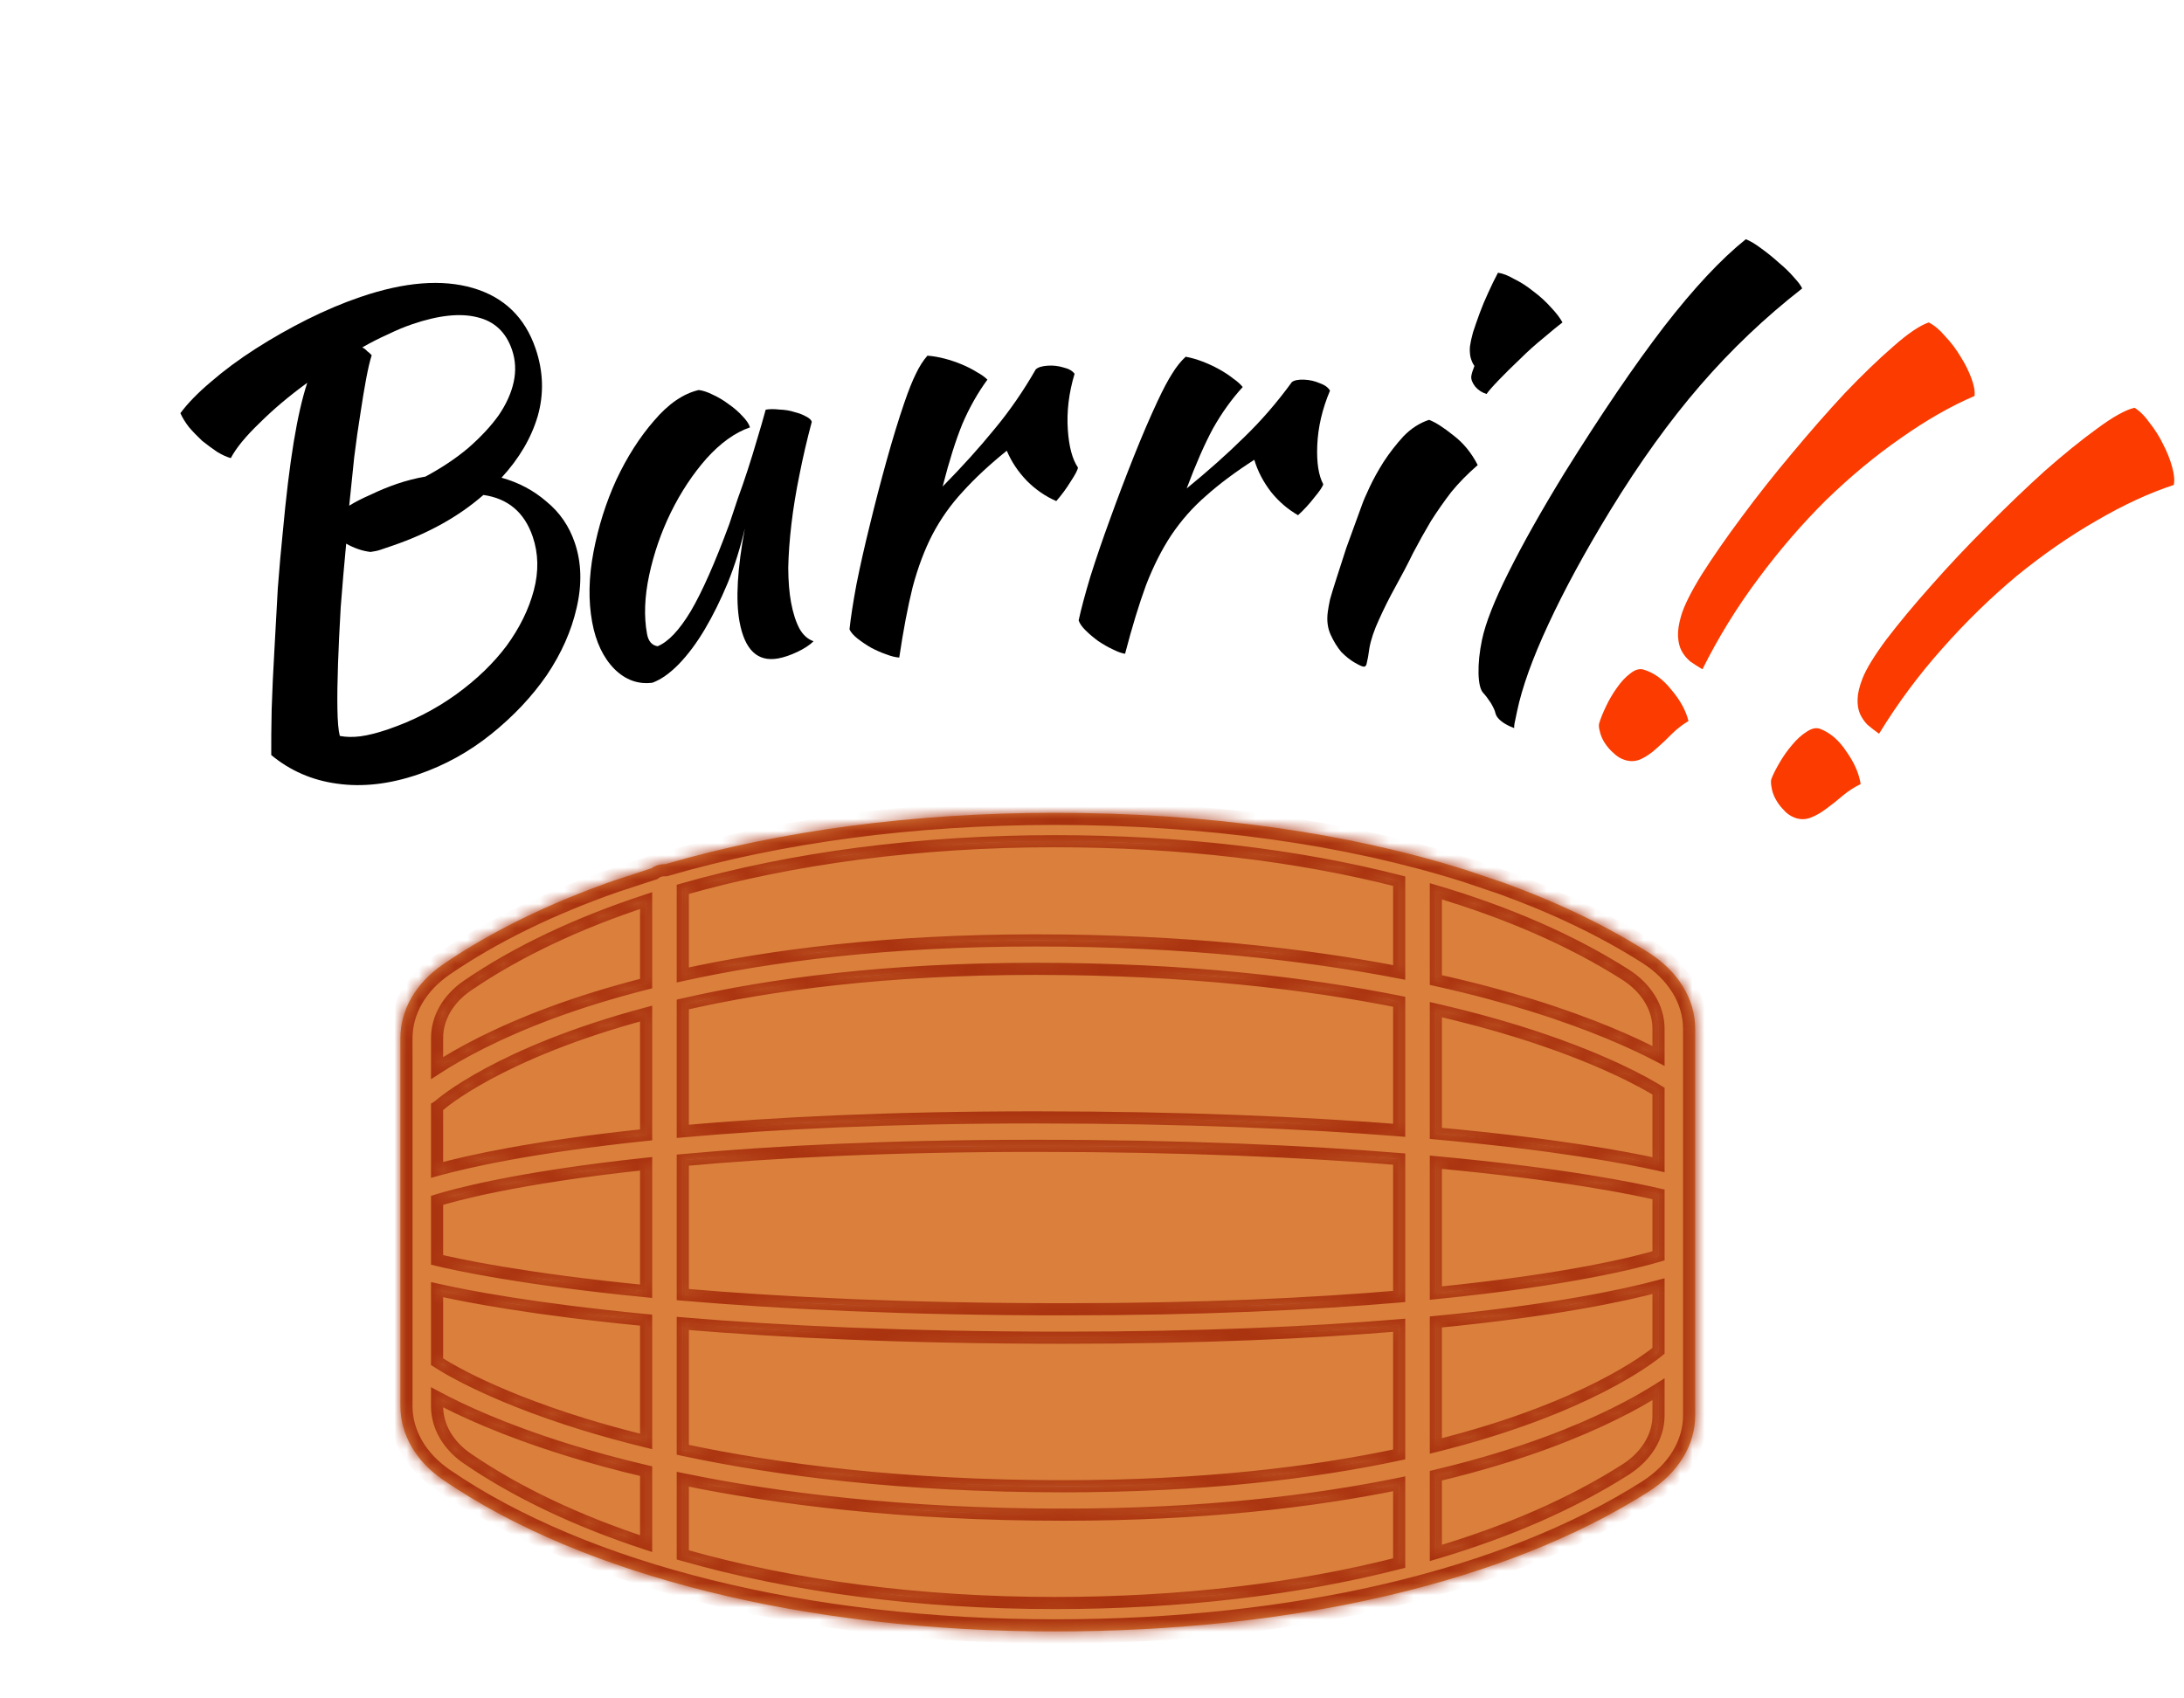 <svg width="180" height="140" viewBox="0 0 180 140" fill="none" xmlns="http://www.w3.org/2000/svg">
<mask id="path-1-inside-1" fill="white">
<path d="M115.317 72.636C106.898 70.478 97.275 69.342 86.934 69.342C75.779 69.342 65.286 70.732 56.274 73.309L56.274 80.364C63.545 78.769 73.136 77.52 85.346 77.52C97.751 77.52 107.698 78.686 115.317 80.16L115.317 72.636ZM136.691 87.043L136.691 84.806C136.691 83.066 135.691 81.433 133.949 80.326C129.547 77.53 124.281 75.23 118.34 73.47L118.34 80.786C121.418 81.466 124.046 82.184 126.237 82.865C131.254 84.425 134.676 85.988 136.691 87.043ZM53.252 81.079L53.252 74.237C47.59 76.097 42.6 78.455 38.513 81.254C36.93 82.338 36.023 83.909 36.023 85.567L36.023 88.043C37.839 86.865 40.914 85.156 45.523 83.454C47.632 82.676 50.199 81.854 53.252 81.079ZM115.317 82.577C107.833 81.078 97.894 79.863 85.346 79.863C73.113 79.863 63.563 81.124 56.274 82.799L56.274 93.257C63.674 92.594 73.228 92.108 85.346 92.108C97.657 92.108 107.556 92.56 115.317 93.171L115.317 82.577ZM136.691 89.947C135.788 89.379 132.017 87.168 124.92 84.98C123.058 84.406 120.867 83.805 118.34 83.225L118.34 93.426C128.108 94.308 133.997 95.412 136.691 96.006L136.691 89.947ZM53.252 93.549L53.252 83.55C41.121 86.797 36.315 91.023 36.239 91.092C36.172 91.152 36.1 91.206 36.023 91.253L36.023 96.435C38.459 95.763 43.844 94.528 53.252 93.549ZM115.317 95.542C107.59 94.919 97.68 94.451 85.346 94.451C73.172 94.451 63.612 94.956 56.274 95.631L56.274 106.717C64.194 107.398 74.56 107.926 87.657 107.926C99.067 107.926 108.178 107.482 115.317 106.871L115.317 95.542ZM136.691 98.454C134.775 98.004 128.918 96.781 118.34 95.803L118.34 106.591C129.38 105.49 134.982 104.029 136.691 103.52L136.691 98.454ZM53.252 106.439L53.252 95.931C42.439 97.088 37.249 98.56 36.023 98.945L36.023 103.854C37.509 104.216 42.983 105.43 53.252 106.439ZM136.691 111.347L136.691 106.02C134 106.742 128.254 108.007 118.34 108.97L118.34 119.191C130.703 116.107 136.022 111.908 136.691 111.347ZM53.252 108.82C43.971 107.928 38.449 106.855 36.023 106.306L36.023 112.243C36.048 112.258 36.072 112.275 36.097 112.291C36.161 112.335 39.923 114.882 48.083 117.397C49.589 117.861 51.311 118.343 53.252 118.818L53.252 108.82ZM87.657 110.269C74.586 110.269 64.236 109.76 56.274 109.092L56.274 119.509C63.904 121.137 74.302 122.514 87.656 122.514C99.115 122.514 108.22 121.408 115.317 119.891L115.317 109.243C108.126 109.842 99.018 110.269 87.657 110.269ZM118.34 128.012C124.281 126.251 129.547 123.951 133.949 121.155C135.692 120.048 136.691 118.415 136.691 116.675L136.691 114.518C134.844 115.686 131.853 117.308 127.479 118.922C125.053 119.818 122.021 120.771 118.34 121.644L118.34 128.012ZM53.252 121.269C50.774 120.687 48.613 120.086 46.765 119.512C41.501 117.875 37.992 116.234 36.023 115.181L36.023 115.915C36.023 117.572 36.93 119.144 38.513 120.228C42.6 123.027 47.59 125.385 53.252 127.244L53.252 121.269ZM87.656 124.856C74.471 124.856 64.062 123.539 56.274 121.934L56.274 128.172C65.286 130.749 75.778 132.139 86.934 132.139C97.275 132.139 106.898 131.003 115.317 128.845L115.317 122.311C108.231 123.761 99.092 124.856 87.656 124.856Z"/>
<path fill-rule="evenodd" clip-rule="evenodd" d="M135.865 78.514C132.34 76.276 128.299 74.34 123.828 72.728L120.805 71.709C111.047 68.633 99.487 67 86.934 67C75.267 67 64.273 68.484 54.828 71.233C54.397 71.222 53.989 71.35 53.702 71.569L50.619 72.578C45.248 74.457 40.482 76.779 36.511 79.498C34.28 81.026 33 83.238 33 85.567L33 115.914C33 118.243 34.28 120.455 36.512 121.983C48.11 129.926 66.488 134.481 86.934 134.481C106.798 134.481 124.176 130.392 135.865 122.967C138.31 121.413 139.713 119.12 139.713 116.675L139.713 92.398L139.713 90.056L139.713 84.806C139.713 82.361 138.311 80.068 135.865 78.514ZM86.934 69.342C97.275 69.342 106.898 70.478 115.317 72.636L115.317 80.16C107.698 78.686 97.751 77.52 85.346 77.52C73.136 77.52 63.545 78.769 56.274 80.364L56.274 73.309C65.286 70.732 75.779 69.342 86.934 69.342ZM136.691 84.806L136.691 87.043C134.676 85.988 131.254 84.425 126.237 82.865C124.046 82.184 121.418 81.466 118.34 80.786L118.34 73.47C124.281 75.23 129.547 77.53 133.949 80.326C135.691 81.433 136.691 83.066 136.691 84.806ZM53.252 74.237L53.252 81.079C50.199 81.854 47.632 82.676 45.523 83.454C40.914 85.156 37.839 86.865 36.023 88.043L36.023 85.567C36.023 83.909 36.93 82.338 38.513 81.254C42.6 78.455 47.59 76.097 53.252 74.237ZM85.346 79.863C97.894 79.863 107.833 81.078 115.317 82.577L115.317 93.171C107.556 92.56 97.657 92.108 85.346 92.108C73.228 92.108 63.674 92.594 56.274 93.257L56.274 82.799C63.563 81.124 73.113 79.863 85.346 79.863ZM124.92 84.98C132.017 87.168 135.788 89.379 136.691 89.947L136.691 96.006C133.997 95.412 128.108 94.308 118.34 93.426L118.34 83.225C120.867 83.805 123.058 84.406 124.92 84.98ZM53.252 83.55L53.252 93.549C43.844 94.528 38.459 95.763 36.023 96.435L36.023 91.253C36.1 91.206 36.172 91.152 36.239 91.092C36.315 91.023 41.121 86.797 53.252 83.55ZM85.346 94.451C97.68 94.451 107.59 94.919 115.317 95.542L115.317 106.871C108.178 107.482 99.067 107.926 87.657 107.926C74.56 107.926 64.194 107.398 56.274 106.717L56.274 95.631C63.612 94.956 73.172 94.451 85.346 94.451ZM118.34 95.803C128.918 96.781 134.775 98.004 136.691 98.454L136.691 103.52C134.982 104.029 129.38 105.49 118.34 106.591L118.34 95.803ZM53.252 95.931L53.252 106.439C42.983 105.43 37.509 104.216 36.023 103.854L36.023 98.945C37.249 98.56 42.439 97.088 53.252 95.931ZM136.691 106.02L136.691 111.347C136.022 111.908 130.703 116.107 118.34 119.191L118.34 108.97C128.254 108.007 134 106.742 136.691 106.02ZM36.023 106.306C38.449 106.855 43.971 107.928 53.252 108.82L53.252 118.818C51.311 118.343 49.589 117.861 48.083 117.397C39.923 114.882 36.161 112.335 36.097 112.291C36.072 112.275 36.048 112.258 36.023 112.243L36.023 106.306ZM56.274 109.092C64.236 109.76 74.586 110.269 87.657 110.269C99.018 110.269 108.126 109.842 115.317 109.243L115.317 119.891C108.22 121.408 99.115 122.514 87.656 122.514C74.302 122.514 63.904 121.137 56.274 119.509L56.274 109.092ZM133.949 121.155C129.547 123.951 124.281 126.251 118.34 128.012L118.34 121.644C122.021 120.771 125.053 119.818 127.479 118.922C131.853 117.308 134.844 115.686 136.691 114.518L136.691 116.675C136.691 118.415 135.692 120.048 133.949 121.155ZM46.765 119.512C48.613 120.086 50.774 120.687 53.252 121.269L53.252 127.244C47.59 125.385 42.6 123.027 38.513 120.228C36.93 119.144 36.023 117.572 36.023 115.915L36.023 115.181C37.992 116.234 41.501 117.875 46.765 119.512ZM56.274 121.934C64.062 123.539 74.471 124.856 87.656 124.856C99.092 124.856 108.231 123.761 115.317 122.311L115.317 128.845C106.898 131.003 97.275 132.139 86.934 132.139C75.778 132.139 65.286 130.749 56.274 128.172L56.274 121.934Z"/>
</mask>
<path d="M115.317 72.636C106.898 70.478 97.275 69.342 86.934 69.342C75.779 69.342 65.286 70.732 56.274 73.309L56.274 80.364C63.545 78.769 73.136 77.52 85.346 77.52C97.751 77.52 107.698 78.686 115.317 80.16L115.317 72.636ZM136.691 87.043L136.691 84.806C136.691 83.066 135.691 81.433 133.949 80.326C129.547 77.53 124.281 75.23 118.34 73.47L118.34 80.786C121.418 81.466 124.046 82.184 126.237 82.865C131.254 84.425 134.676 85.988 136.691 87.043ZM53.252 81.079L53.252 74.237C47.59 76.097 42.6 78.455 38.513 81.254C36.93 82.338 36.023 83.909 36.023 85.567L36.023 88.043C37.839 86.865 40.914 85.156 45.523 83.454C47.632 82.676 50.199 81.854 53.252 81.079ZM115.317 82.577C107.833 81.078 97.894 79.863 85.346 79.863C73.113 79.863 63.563 81.124 56.274 82.799L56.274 93.257C63.674 92.594 73.228 92.108 85.346 92.108C97.657 92.108 107.556 92.56 115.317 93.171L115.317 82.577ZM136.691 89.947C135.788 89.379 132.017 87.168 124.92 84.98C123.058 84.406 120.867 83.805 118.34 83.225L118.34 93.426C128.108 94.308 133.997 95.412 136.691 96.006L136.691 89.947ZM53.252 93.549L53.252 83.55C41.121 86.797 36.315 91.023 36.239 91.092C36.172 91.152 36.1 91.206 36.023 91.253L36.023 96.435C38.459 95.763 43.844 94.528 53.252 93.549ZM115.317 95.542C107.59 94.919 97.68 94.451 85.346 94.451C73.172 94.451 63.612 94.956 56.274 95.631L56.274 106.717C64.194 107.398 74.56 107.926 87.657 107.926C99.067 107.926 108.178 107.482 115.317 106.871L115.317 95.542ZM136.691 98.454C134.775 98.004 128.918 96.781 118.34 95.803L118.34 106.591C129.38 105.49 134.982 104.029 136.691 103.52L136.691 98.454ZM53.252 106.439L53.252 95.931C42.439 97.088 37.249 98.56 36.023 98.945L36.023 103.854C37.509 104.216 42.983 105.43 53.252 106.439ZM136.691 111.347L136.691 106.02C134 106.742 128.254 108.007 118.34 108.97L118.34 119.191C130.703 116.107 136.022 111.908 136.691 111.347ZM53.252 108.82C43.971 107.928 38.449 106.855 36.023 106.306L36.023 112.243C36.048 112.258 36.072 112.275 36.097 112.291C36.161 112.335 39.923 114.882 48.083 117.397C49.589 117.861 51.311 118.343 53.252 118.818L53.252 108.82ZM87.657 110.269C74.586 110.269 64.236 109.76 56.274 109.092L56.274 119.509C63.904 121.137 74.302 122.514 87.656 122.514C99.115 122.514 108.22 121.408 115.317 119.891L115.317 109.243C108.126 109.842 99.018 110.269 87.657 110.269ZM118.34 128.012C124.281 126.251 129.547 123.951 133.949 121.155C135.692 120.048 136.691 118.415 136.691 116.675L136.691 114.518C134.844 115.686 131.853 117.308 127.479 118.922C125.053 119.818 122.021 120.771 118.34 121.644L118.34 128.012ZM53.252 121.269C50.774 120.687 48.613 120.086 46.765 119.512C41.501 117.875 37.992 116.234 36.023 115.181L36.023 115.915C36.023 117.572 36.93 119.144 38.513 120.228C42.6 123.027 47.59 125.385 53.252 127.244L53.252 121.269ZM87.656 124.856C74.471 124.856 64.062 123.539 56.274 121.934L56.274 128.172C65.286 130.749 75.778 132.139 86.934 132.139C97.275 132.139 106.898 131.003 115.317 128.845L115.317 122.311C108.231 123.761 99.092 124.856 87.656 124.856Z" fill="#DA803C"/>
<path fill-rule="evenodd" clip-rule="evenodd" d="M135.865 78.514C132.34 76.276 128.299 74.34 123.828 72.728L120.805 71.709C111.047 68.633 99.487 67 86.934 67C75.267 67 64.273 68.484 54.828 71.233C54.397 71.222 53.989 71.35 53.702 71.569L50.619 72.578C45.248 74.457 40.482 76.779 36.511 79.498C34.28 81.026 33 83.238 33 85.567L33 115.914C33 118.243 34.28 120.455 36.512 121.983C48.11 129.926 66.488 134.481 86.934 134.481C106.798 134.481 124.176 130.392 135.865 122.967C138.31 121.413 139.713 119.12 139.713 116.675L139.713 92.398L139.713 90.056L139.713 84.806C139.713 82.361 138.311 80.068 135.865 78.514ZM86.934 69.342C97.275 69.342 106.898 70.478 115.317 72.636L115.317 80.16C107.698 78.686 97.751 77.52 85.346 77.52C73.136 77.52 63.545 78.769 56.274 80.364L56.274 73.309C65.286 70.732 75.779 69.342 86.934 69.342ZM136.691 84.806L136.691 87.043C134.676 85.988 131.254 84.425 126.237 82.865C124.046 82.184 121.418 81.466 118.34 80.786L118.34 73.47C124.281 75.23 129.547 77.53 133.949 80.326C135.691 81.433 136.691 83.066 136.691 84.806ZM53.252 74.237L53.252 81.079C50.199 81.854 47.632 82.676 45.523 83.454C40.914 85.156 37.839 86.865 36.023 88.043L36.023 85.567C36.023 83.909 36.93 82.338 38.513 81.254C42.6 78.455 47.59 76.097 53.252 74.237ZM85.346 79.863C97.894 79.863 107.833 81.078 115.317 82.577L115.317 93.171C107.556 92.56 97.657 92.108 85.346 92.108C73.228 92.108 63.674 92.594 56.274 93.257L56.274 82.799C63.563 81.124 73.113 79.863 85.346 79.863ZM124.92 84.98C132.017 87.168 135.788 89.379 136.691 89.947L136.691 96.006C133.997 95.412 128.108 94.308 118.34 93.426L118.34 83.225C120.867 83.805 123.058 84.406 124.92 84.98ZM53.252 83.55L53.252 93.549C43.844 94.528 38.459 95.763 36.023 96.435L36.023 91.253C36.1 91.206 36.172 91.152 36.239 91.092C36.315 91.023 41.121 86.797 53.252 83.55ZM85.346 94.451C97.68 94.451 107.59 94.919 115.317 95.542L115.317 106.871C108.178 107.482 99.067 107.926 87.657 107.926C74.56 107.926 64.194 107.398 56.274 106.717L56.274 95.631C63.612 94.956 73.172 94.451 85.346 94.451ZM118.34 95.803C128.918 96.781 134.775 98.004 136.691 98.454L136.691 103.52C134.982 104.029 129.38 105.49 118.34 106.591L118.34 95.803ZM53.252 95.931L53.252 106.439C42.983 105.43 37.509 104.216 36.023 103.854L36.023 98.945C37.249 98.56 42.439 97.088 53.252 95.931ZM136.691 106.02L136.691 111.347C136.022 111.908 130.703 116.107 118.34 119.191L118.34 108.97C128.254 108.007 134 106.742 136.691 106.02ZM36.023 106.306C38.449 106.855 43.971 107.928 53.252 108.82L53.252 118.818C51.311 118.343 49.589 117.861 48.083 117.397C39.923 114.882 36.161 112.335 36.097 112.291C36.072 112.275 36.048 112.258 36.023 112.243L36.023 106.306ZM56.274 109.092C64.236 109.76 74.586 110.269 87.657 110.269C99.018 110.269 108.126 109.842 115.317 109.243L115.317 119.891C108.22 121.408 99.115 122.514 87.656 122.514C74.302 122.514 63.904 121.137 56.274 119.509L56.274 109.092ZM133.949 121.155C129.547 123.951 124.281 126.251 118.34 128.012L118.34 121.644C122.021 120.771 125.053 119.818 127.479 118.922C131.853 117.308 134.844 115.686 136.691 114.518L136.691 116.675C136.691 118.415 135.692 120.048 133.949 121.155ZM46.765 119.512C48.613 120.086 50.774 120.687 53.252 121.269L53.252 127.244C47.59 125.385 42.6 123.027 38.513 120.228C36.93 119.144 36.023 117.572 36.023 115.915L36.023 115.181C37.992 116.234 41.501 117.875 46.765 119.512ZM56.274 121.934C64.062 123.539 74.471 124.856 87.656 124.856C99.092 124.856 108.231 123.761 115.317 122.311L115.317 128.845C106.898 131.003 97.275 132.139 86.934 132.139C75.778 132.139 65.286 130.749 56.274 128.172L56.274 121.934Z" fill="#DA803C"/>
<path d="M53.641 71.588L53.495 71.11L53.486 71.113L53.641 71.588ZM53.702 71.569L53.849 72.047L53.557 71.091L53.702 71.569ZM115.317 72.636L115.817 72.636L115.817 72.248L115.441 72.151L115.317 72.636ZM56.274 73.309L56.137 72.829L55.774 72.932L55.774 73.309L56.274 73.309ZM56.274 80.364L55.774 80.364L55.774 80.986L56.382 80.853L56.274 80.364ZM115.317 80.16L115.222 80.651L115.817 80.766L115.817 80.16L115.317 80.16ZM136.691 87.043L136.459 87.486L137.191 87.869L137.191 87.043L136.691 87.043ZM133.949 80.326L134.217 79.904L134.217 79.904L133.949 80.326ZM118.34 73.47L118.482 72.99L117.84 72.8L117.84 73.47L118.34 73.47ZM118.34 80.786L117.84 80.786L117.84 81.188L118.232 81.274L118.34 80.786ZM126.237 82.865L126.385 82.388L126.385 82.388L126.237 82.865ZM53.252 81.079L53.375 81.564L53.752 81.468L53.752 81.079L53.252 81.079ZM53.252 74.237L53.752 74.237L53.752 73.546L53.096 73.762L53.252 74.237ZM38.513 81.254L38.23 80.841L38.23 80.841L38.513 81.254ZM36.023 88.043L35.523 88.043L35.523 88.964L36.295 88.463L36.023 88.043ZM45.523 83.454L45.35 82.985L45.35 82.985L45.523 83.454ZM115.317 82.577L115.817 82.577L115.817 82.167L115.415 82.086L115.317 82.577ZM56.274 82.799L56.162 82.312L55.774 82.401L55.774 82.799L56.274 82.799ZM56.274 93.257L55.774 93.257L55.774 93.803L56.319 93.755L56.274 93.257ZM115.317 93.171L115.278 93.669L115.817 93.712L115.817 93.171L115.317 93.171ZM136.691 89.947L137.191 89.947L137.191 89.671L136.957 89.523L136.691 89.947ZM124.92 84.98L124.772 85.458L124.772 85.458L124.92 84.98ZM118.34 83.225L118.452 82.738L117.84 82.598L117.84 83.225L118.34 83.225ZM118.34 93.426L117.84 93.426L117.84 93.883L118.295 93.924L118.34 93.426ZM136.691 96.006L136.583 96.495L137.191 96.629L137.191 96.006L136.691 96.006ZM53.252 93.549L53.303 94.046L53.752 93.999L53.752 93.549L53.252 93.549ZM53.252 83.55L53.752 83.55L53.752 82.899L53.122 83.067L53.252 83.55ZM36.239 91.092L36.575 91.462L36.576 91.461L36.239 91.092ZM36.023 91.253L35.763 90.826L35.523 90.972L35.523 91.253L36.023 91.253ZM36.023 96.435L35.523 96.435L35.523 97.092L36.156 96.917L36.023 96.435ZM115.317 95.542L115.817 95.542L115.817 95.081L115.357 95.044L115.317 95.542ZM56.274 95.631L56.229 95.133L55.774 95.175L55.774 95.631L56.274 95.631ZM56.274 106.717L55.774 106.717L55.774 107.175L56.231 107.215L56.274 106.717ZM115.317 106.871L115.36 107.369L115.817 107.33L115.817 106.871L115.317 106.871ZM136.691 98.454L137.191 98.454L137.191 98.057L136.805 97.967L136.691 98.454ZM118.34 95.803L118.386 95.306L117.84 95.255L117.84 95.803L118.34 95.803ZM118.34 106.591L117.84 106.591L117.84 107.143L118.389 107.088L118.34 106.591ZM136.691 103.52L136.834 103.999L137.191 103.893L137.191 103.52L136.691 103.52ZM53.252 106.439L53.203 106.936L53.752 106.99L53.752 106.439L53.252 106.439ZM53.252 95.931L53.752 95.931L53.752 95.375L53.199 95.434L53.252 95.931ZM36.023 98.945L35.873 98.468L35.523 98.578L35.523 98.945L36.023 98.945ZM36.023 103.854L35.523 103.854L35.523 104.247L35.904 104.34L36.023 103.854ZM136.691 111.347L137.012 111.73L137.191 111.58L137.191 111.347L136.691 111.347ZM136.691 106.02L137.191 106.02L137.191 105.368L136.561 105.537L136.691 106.02ZM118.34 108.97L118.291 108.472L117.84 108.516L117.84 108.97L118.34 108.97ZM118.34 119.191L117.84 119.191L117.84 119.831L118.461 119.676L118.34 119.191ZM53.252 108.82L53.752 108.82L53.752 108.365L53.3 108.322L53.252 108.82ZM36.023 106.306L36.133 105.818L35.523 105.68L35.523 106.306L36.023 106.306ZM36.023 112.243L35.523 112.243L35.523 112.525L35.763 112.671L36.023 112.243ZM36.097 112.291L35.813 112.703L35.813 112.703L36.097 112.291ZM48.083 117.397L48.23 116.919L48.23 116.919L48.083 117.397ZM53.252 118.818L53.133 119.303L53.752 119.455L53.752 118.818L53.252 118.818ZM56.274 109.092L56.316 108.593L55.774 108.548L55.774 109.092L56.274 109.092ZM56.274 119.509L55.774 119.509L55.774 119.913L56.17 119.998L56.274 119.509ZM115.317 119.891L115.422 120.379L115.817 120.295L115.817 119.891L115.317 119.891ZM115.317 109.243L115.817 109.243L115.817 108.699L115.276 108.744L115.317 109.243ZM118.34 128.012L117.84 128.012L117.84 128.681L118.482 128.491L118.34 128.012ZM133.949 121.155L133.681 120.733L133.681 120.733L133.949 121.155ZM136.691 114.518L137.191 114.518L137.191 113.61L136.424 114.096L136.691 114.518ZM127.479 118.922L127.652 119.391L127.652 119.391L127.479 118.922ZM118.34 121.644L118.224 121.158L117.84 121.249L117.84 121.644L118.34 121.644ZM53.252 121.269L53.752 121.269L53.752 120.873L53.366 120.782L53.252 121.269ZM46.765 119.512L46.914 119.034L46.914 119.034L46.765 119.512ZM36.023 115.181L36.258 114.74L35.523 114.347L35.523 115.181L36.023 115.181ZM38.513 120.228L38.23 120.64L38.23 120.64L38.513 120.228ZM53.252 127.244L53.096 127.719L53.752 127.935L53.752 127.244L53.252 127.244ZM56.274 121.934L56.375 121.445L55.774 121.321L55.774 121.934L56.274 121.934ZM56.274 128.172L55.774 128.172L55.774 128.549L56.137 128.652L56.274 128.172ZM115.317 128.845L115.441 129.33L115.817 129.233L115.817 128.845L115.317 128.845ZM115.317 122.311L115.817 122.311L115.817 121.698L115.217 121.821L115.317 122.311ZM53.786 72.066C53.798 72.063 53.809 72.059 53.819 72.056C53.83 72.053 53.839 72.05 53.847 72.047L53.557 71.091C53.545 71.094 53.534 71.097 53.524 71.101C53.514 71.104 53.505 71.106 53.496 71.109L53.786 72.066ZM115.441 72.151C106.975 69.982 97.31 68.842 86.934 68.842L86.934 69.842C97.24 69.842 106.82 70.974 115.193 73.12L115.441 72.151ZM86.934 68.842C75.739 68.842 65.199 70.237 56.137 72.829L56.412 73.79C65.373 71.227 75.818 69.842 86.934 69.842L86.934 68.842ZM55.774 73.309L55.774 80.364L56.774 80.364L56.774 73.309L55.774 73.309ZM56.382 80.853C63.616 79.266 73.171 78.02 85.346 78.02L85.346 77.02C73.102 77.02 63.475 78.273 56.167 79.876L56.382 80.853ZM85.346 78.02C97.719 78.02 107.634 79.183 115.222 80.651L115.412 79.669C107.761 78.189 97.782 77.02 85.346 77.02L85.346 78.02ZM115.817 80.16L115.817 72.636L114.817 72.636L114.817 80.16L115.817 80.16ZM137.191 87.043L137.191 84.806L136.191 84.806L136.191 87.043L137.191 87.043ZM137.191 84.806C137.191 82.861 136.073 81.083 134.217 79.904L133.681 80.748C135.31 81.783 136.191 83.271 136.191 84.806L137.191 84.806ZM134.217 79.904C129.769 77.078 124.459 74.761 118.482 72.99L118.198 73.949C124.104 75.699 129.326 77.981 133.681 80.748L134.217 79.904ZM117.84 73.47L117.84 80.786L118.84 80.786L118.84 73.47L117.84 73.47ZM118.232 81.274C121.296 81.952 123.911 82.666 126.088 83.343L126.385 82.388C124.181 81.703 121.539 80.981 118.448 80.298L118.232 81.274ZM126.088 83.343C131.076 84.893 134.471 86.445 136.459 87.486L136.923 86.6C134.882 85.531 131.431 83.956 126.385 82.388L126.088 83.343ZM53.752 81.079L53.752 74.237L52.752 74.237L52.752 81.079L53.752 81.079ZM53.096 73.762C47.4 75.633 42.364 78.01 38.23 80.841L38.795 81.666C42.835 78.9 47.781 76.56 53.408 74.712L53.096 73.762ZM38.23 80.841C36.536 82.001 35.523 83.716 35.523 85.567L36.523 85.567C36.523 84.102 37.324 82.674 38.795 81.666L38.23 80.841ZM35.523 85.567L35.523 88.043L36.523 88.043L36.523 85.567L35.523 85.567ZM36.295 88.463C38.08 87.305 41.122 85.612 45.696 83.923L45.35 82.985C40.706 84.7 37.599 86.426 35.75 87.624L36.295 88.463ZM45.696 83.923C47.788 83.151 50.339 82.335 53.375 81.564L53.129 80.594C50.059 81.374 47.475 82.201 45.35 82.985L45.696 83.923ZM115.415 82.086C107.899 80.582 97.927 79.363 85.346 79.363L85.346 80.363C97.862 80.363 107.768 81.575 115.219 83.067L115.415 82.086ZM85.346 79.363C73.079 79.363 63.491 80.627 56.162 82.312L56.386 83.287C63.636 81.62 73.147 80.363 85.346 80.363L85.346 79.363ZM55.774 82.799L55.774 93.257L56.774 93.257L56.774 82.799L55.774 82.799ZM56.319 93.755C63.702 93.093 73.241 92.608 85.346 92.608L85.346 91.608C73.215 91.608 63.645 92.094 56.23 92.759L56.319 93.755ZM85.346 92.608C97.645 92.608 107.531 93.059 115.278 93.669L115.356 92.672C107.582 92.06 97.669 91.608 85.346 91.608L85.346 92.608ZM115.817 93.171L115.817 82.577L114.817 82.577L114.817 93.171L115.817 93.171ZM136.957 89.523C136.018 88.934 132.208 86.704 125.067 84.502L124.772 85.458C131.826 87.632 135.557 89.825 136.425 90.37L136.957 89.523ZM125.067 84.502C123.194 83.925 120.991 83.321 118.452 82.738L118.228 83.713C120.743 84.29 122.922 84.888 124.772 85.458L125.067 84.502ZM117.84 83.225L117.84 93.426L118.84 93.426L118.84 83.225L117.84 83.225ZM118.295 93.924C128.044 94.804 133.912 95.905 136.583 96.495L136.799 95.518C134.082 94.919 128.172 93.812 118.385 92.928L118.295 93.924ZM137.191 96.006L137.191 89.947L136.191 89.947L136.191 96.006L137.191 96.006ZM53.752 93.549L53.752 83.55L52.752 83.55L52.752 93.549L53.752 93.549ZM53.122 83.067C40.919 86.334 36.04 90.597 35.902 90.722L36.576 91.461C36.574 91.463 36.648 91.397 36.804 91.273C36.959 91.15 37.193 90.973 37.511 90.75C38.145 90.305 39.116 89.679 40.462 88.953C43.155 87.501 47.353 85.647 53.381 84.033L53.122 83.067ZM35.903 90.722C35.861 90.759 35.814 90.794 35.763 90.826L36.282 91.68C36.385 91.617 36.484 91.545 36.575 91.462L35.903 90.722ZM35.523 91.253L35.523 96.435L36.523 96.435L36.523 91.253L35.523 91.253ZM36.156 96.917C38.562 96.253 43.919 95.023 53.303 94.046L53.2 93.052C43.769 94.033 38.357 95.272 35.889 95.953L36.156 96.917ZM115.357 95.044C107.616 94.419 97.692 93.951 85.346 93.951L85.346 94.951C97.667 94.951 107.564 95.418 115.277 96.041L115.357 95.044ZM85.346 93.951C73.158 93.951 63.583 94.457 56.229 95.133L56.32 96.129C63.641 95.455 73.186 94.951 85.346 94.951L85.346 93.951ZM55.774 95.631L55.774 106.717L56.774 106.717L56.774 95.631L55.774 95.631ZM56.231 107.215C64.166 107.897 74.547 108.426 87.657 108.426L87.657 107.426C74.574 107.426 64.222 106.898 56.317 106.218L56.231 107.215ZM87.657 108.426C99.079 108.426 108.205 107.982 115.36 107.369L115.274 106.372C108.15 106.983 99.054 107.426 87.657 107.426L87.657 108.426ZM115.817 106.871L115.817 95.542L114.817 95.542L114.817 106.871L115.817 106.871ZM136.805 97.967C134.865 97.512 128.985 96.285 118.386 95.306L118.294 96.301C128.851 97.276 134.685 98.497 136.577 98.941L136.805 97.967ZM117.84 95.803L117.84 106.591L118.84 106.591L118.84 95.803L117.84 95.803ZM118.389 107.088C129.456 105.984 135.09 104.518 136.834 103.999L136.548 103.041C134.875 103.539 129.304 104.995 118.29 106.093L118.389 107.088ZM137.191 103.52L137.191 98.454L136.191 98.454L136.191 103.52L137.191 103.52ZM53.752 106.439L53.752 95.931L52.752 95.931L52.752 106.439L53.752 106.439ZM53.199 95.434C42.358 96.593 37.136 98.071 35.873 98.468L36.172 99.422C37.363 99.048 42.52 97.582 53.305 96.429L53.199 95.434ZM35.523 98.945L35.523 103.854L36.523 103.854L36.523 98.945L35.523 98.945ZM35.904 104.34C37.415 104.708 42.913 105.925 53.203 106.936L53.301 105.941C43.054 104.934 37.603 103.724 36.141 103.368L35.904 104.34ZM137.191 111.347L137.191 106.02L136.191 106.02L136.191 111.347L137.191 111.347ZM136.561 105.537C133.901 106.251 128.182 107.512 118.291 108.472L118.388 109.468C128.325 108.503 134.099 107.233 136.821 106.503L136.561 105.537ZM117.84 108.97L117.84 119.191L118.84 119.191L118.84 108.97L117.84 108.97ZM118.461 119.676C130.897 116.574 136.285 112.34 137.012 111.73L136.37 110.964C135.759 111.476 130.508 115.64 118.219 118.706L118.461 119.676ZM53.3 108.322C44.038 107.432 38.537 106.362 36.133 105.818L35.912 106.794C38.361 107.347 43.904 108.424 53.204 109.317L53.3 108.322ZM35.523 106.306L35.523 112.243L36.523 112.243L36.523 106.306L35.523 106.306ZM35.763 112.671C35.779 112.68 35.796 112.691 35.813 112.703L36.38 111.879C36.349 111.858 36.316 111.837 36.282 111.816L35.763 112.671ZM35.813 112.703C35.918 112.775 39.727 115.344 47.935 117.875L48.23 116.919C44.175 115.669 41.218 114.413 39.272 113.468C38.299 112.995 37.579 112.6 37.1 112.322C36.861 112.183 36.682 112.073 36.562 111.997C36.502 111.959 36.457 111.93 36.426 111.91C36.411 111.9 36.399 111.892 36.391 111.887C36.383 111.882 36.379 111.879 36.38 111.879L35.813 112.703ZM47.935 117.875C49.451 118.342 51.182 118.827 53.133 119.303L53.37 118.332C51.439 117.86 49.727 117.38 48.23 116.919L47.935 117.875ZM53.752 118.818L53.752 108.82L52.752 108.82L52.752 118.818L53.752 118.818ZM87.657 109.769C74.599 109.769 64.262 109.261 56.316 108.593L56.233 109.59C64.209 110.26 74.573 110.769 87.657 110.769L87.657 109.769ZM55.774 109.092L55.774 119.509L56.774 119.509L56.774 109.092L55.774 109.092ZM56.17 119.998C63.834 121.634 74.268 123.014 87.656 123.014L87.656 122.014C74.337 122.014 63.974 120.641 56.379 119.02L56.17 119.998ZM87.656 123.014C99.147 123.014 108.287 121.905 115.422 120.379L115.213 119.402C108.152 120.911 99.083 122.014 87.656 122.014L87.656 123.014ZM115.817 119.891L115.817 109.243L114.817 109.243L114.817 119.891L115.817 119.891ZM115.276 108.744C108.099 109.342 99.005 109.769 87.657 109.769L87.657 110.769C99.03 110.769 108.152 110.341 115.359 109.741L115.276 108.744ZM118.482 128.491C124.458 126.72 129.769 124.403 134.217 121.577L133.681 120.733C129.326 123.5 124.104 125.782 118.198 127.532L118.482 128.491ZM134.217 121.577C136.073 120.398 137.191 118.621 137.191 116.675L136.191 116.675C136.191 118.21 135.311 119.698 133.681 120.733L134.217 121.577ZM137.191 116.675L137.191 114.518L136.191 114.518L136.191 116.675L137.191 116.675ZM136.424 114.096C134.607 115.245 131.647 116.851 127.306 118.453L127.652 119.391C132.059 117.765 135.082 116.128 136.958 114.941L136.424 114.096ZM127.306 118.453C124.899 119.342 121.886 120.289 118.224 121.158L118.455 122.131C122.156 121.252 125.207 120.294 127.652 119.391L127.306 118.453ZM117.84 121.644L117.84 128.012L118.84 128.012L118.84 121.644L117.84 121.644ZM53.366 120.782C50.9 120.203 48.75 119.605 46.914 119.034L46.617 119.989C48.476 120.567 50.648 121.171 53.137 121.756L53.366 120.782ZM46.914 119.034C41.679 117.407 38.2 115.779 36.258 114.74L35.787 115.622C37.784 116.69 41.322 118.343 46.617 119.989L46.914 119.034ZM35.523 115.181L35.523 115.915L36.523 115.915L36.523 115.181L35.523 115.181ZM35.523 115.915C35.523 117.765 36.536 119.48 38.23 120.64L38.795 119.815C37.324 118.807 36.523 117.379 36.523 115.915L35.523 115.915ZM38.23 120.64C42.364 123.471 47.4 125.848 53.096 127.719L53.408 126.769C47.781 124.921 42.835 122.582 38.795 119.815L38.23 120.64ZM53.752 127.244L53.752 121.269L52.752 121.269L52.752 127.244L53.752 127.244ZM87.656 124.356C74.504 124.356 64.13 123.043 56.375 121.445L56.173 122.424C63.995 124.036 74.437 125.356 87.656 125.356L87.656 124.356ZM55.774 121.934L55.774 128.172L56.774 128.172L56.774 121.934L55.774 121.934ZM56.137 128.652C65.199 131.245 75.739 132.639 86.934 132.639L86.934 131.639C75.818 131.639 65.372 130.254 56.412 127.691L56.137 128.652ZM86.934 132.639C97.31 132.639 106.975 131.499 115.441 129.33L115.193 128.361C106.82 130.507 97.24 131.639 86.934 131.639L86.934 132.639ZM115.817 128.845L115.817 122.311L114.817 122.311L114.817 128.845L115.817 128.845ZM115.217 121.821C108.165 123.264 99.06 124.356 87.656 124.356L87.656 125.356C99.124 125.356 108.297 124.258 115.417 122.801L115.217 121.821ZM50.774 73.053L53.797 72.063L53.486 71.113L50.463 72.103L50.774 73.053ZM53.788 72.066L53.849 72.047L53.556 71.091L53.495 71.11L53.788 72.066ZM123.828 72.728L124.167 71.788L124.157 71.784L124.147 71.781L123.828 72.728ZM135.865 78.514L136.401 77.67L136.401 77.67L135.865 78.514ZM139.713 90.056L140.713 90.056L140.713 90.056L139.713 90.056ZM139.713 92.398L138.713 92.398L138.713 92.398L139.713 92.398ZM135.865 122.967L135.329 122.123L135.329 122.123L135.865 122.967ZM36.512 121.983L37.077 121.158L37.077 121.158L36.512 121.983ZM36.511 79.498L37.076 80.323L37.076 80.323L36.511 79.498ZM50.619 72.578L50.308 71.628L50.298 71.631L50.288 71.634L50.619 72.578ZM53.702 71.569L54.014 72.519L54.174 72.467L54.309 72.364L53.702 71.569ZM54.828 71.233L54.802 72.233L54.958 72.237L55.107 72.193L54.828 71.233ZM120.805 71.709L121.125 70.761L121.116 70.758L121.106 70.755L120.805 71.709ZM123.489 73.669C127.901 75.26 131.875 77.165 135.329 79.359L136.401 77.67C132.806 75.387 128.696 73.42 124.167 71.788L123.489 73.669ZM135.329 79.359C137.548 80.768 138.713 82.771 138.713 84.806L140.713 84.806C140.713 81.951 139.074 79.368 136.401 77.67L135.329 79.359ZM138.713 84.806L138.713 90.056L140.713 90.056L140.713 84.806L138.713 84.806ZM138.713 92.398L138.713 116.675L140.713 116.675L140.713 92.398L138.713 92.398ZM138.713 116.675C138.713 118.71 137.547 120.713 135.329 122.123L136.401 123.811C139.073 122.114 140.713 119.53 140.713 116.675L138.713 116.675ZM135.329 122.123C123.855 129.411 106.687 133.481 86.934 133.481L86.934 135.481C106.91 135.481 124.497 131.373 136.401 123.811L135.329 122.123ZM86.934 133.481C66.603 133.481 48.449 128.946 37.077 121.158L35.947 122.808C47.771 130.906 66.374 135.481 86.934 135.481L86.934 133.481ZM37.077 121.158C35.066 119.781 34 117.856 34 115.914L32 115.914C32 118.63 33.493 121.128 35.947 122.808L37.077 121.158ZM34 115.914L34 85.567L32 85.567L32 115.914L34 115.914ZM34 85.567C34 83.625 35.066 81.7 37.076 80.323L35.946 78.673C33.493 80.353 32 82.851 32 85.567L34 85.567ZM37.076 80.323C40.96 77.664 45.644 75.378 50.949 73.522L50.288 71.634C44.852 73.536 40.003 75.895 35.946 78.673L37.076 80.323ZM54.309 72.364C54.394 72.299 54.571 72.227 54.802 72.233L54.853 70.234C54.223 70.218 53.586 70.4 53.096 70.774L54.309 72.364ZM55.107 72.193C64.449 69.474 75.348 68 86.934 68L86.934 66C75.186 66 64.096 67.493 54.548 70.273L55.107 72.193ZM86.934 68C99.404 68 110.86 69.623 120.505 72.663L121.106 70.755C111.233 67.643 99.569 66 86.934 66L86.934 68ZM138.713 90.056L138.713 92.398L140.713 92.398L140.713 90.056L138.713 90.056ZM50.93 73.529L54.014 72.519L53.391 70.619L50.308 71.628L50.93 73.529ZM124.147 71.781L121.125 70.761L120.486 72.656L123.508 73.676L124.147 71.781Z" fill="#AA330F" mask="url(#path-1-inside-1)"/>
<path d="M44.141 28.732C44.782 30.61 44.841 32.467 44.318 34.302C43.784 36.107 42.789 37.799 41.333 39.378C42.753 39.773 43.992 40.432 45.051 41.355C46.13 42.238 46.902 43.361 47.367 44.724C47.926 46.359 47.979 48.15 47.527 50.096C47.096 52.001 46.274 53.854 45.063 55.654C43.841 57.423 42.314 59.043 40.483 60.514C38.652 61.984 36.646 63.091 34.465 63.836C32.103 64.642 29.874 64.896 27.777 64.597C25.721 64.318 23.914 63.532 22.356 62.238C22.349 61.226 22.36 59.971 22.39 58.473C22.439 56.934 22.514 55.32 22.613 53.629C22.702 51.908 22.796 50.202 22.895 48.512C23.025 46.811 23.16 45.276 23.302 43.909C23.575 40.942 23.875 38.456 24.205 36.45C24.535 34.444 24.908 32.812 25.324 31.554C23.834 32.638 22.521 33.745 21.386 34.876C20.24 35.977 19.453 36.939 19.023 37.762C18.689 37.673 18.308 37.499 17.881 37.239C17.485 36.969 17.078 36.668 16.66 36.337C16.263 35.965 15.896 35.584 15.559 35.191C15.253 34.789 15.022 34.411 14.868 34.058C15.469 33.244 16.308 32.383 17.384 31.474C18.481 30.525 19.709 29.616 21.069 28.746C22.428 27.876 23.845 27.072 25.317 26.332C26.819 25.583 28.282 24.965 29.705 24.48C33.34 23.239 36.434 22.994 38.99 23.745C41.545 24.496 43.262 26.158 44.141 28.732ZM30.539 45.497C29.871 45.421 29.201 45.193 28.531 44.813C28.361 46.595 28.212 48.337 28.082 50.038C27.983 51.729 27.908 53.293 27.858 54.73C27.808 56.167 27.791 57.407 27.809 58.449C27.826 59.491 27.892 60.23 28.007 60.664C28.513 60.761 29.075 60.773 29.692 60.697C30.339 60.612 31.102 60.419 31.98 60.119C34.039 59.416 35.909 58.457 37.591 57.241C39.272 56.024 40.659 54.689 41.751 53.234C42.834 51.749 43.582 50.225 43.996 48.664C44.409 47.102 44.379 45.625 43.903 44.232C43.221 42.233 41.867 41.09 39.841 40.8C37.809 42.576 35.31 43.97 32.342 44.983C31.918 45.128 31.585 45.241 31.342 45.324C31.13 45.397 30.863 45.454 30.539 45.497ZM33.972 26.726C33.336 26.943 32.67 27.221 31.974 27.56C31.298 27.858 30.592 28.217 29.857 28.637C30.019 28.717 30.157 28.823 30.269 28.953C30.401 29.044 30.523 29.154 30.635 29.285C30.487 29.741 30.335 30.385 30.179 31.216C30.023 32.047 29.863 33.014 29.699 34.118C29.524 35.192 29.356 36.383 29.193 37.689C29.061 38.985 28.923 40.317 28.781 41.684C29.255 41.387 29.845 41.085 30.551 40.776C31.277 40.427 32.003 40.128 32.73 39.88C33.124 39.746 33.508 39.632 33.881 39.538C34.285 39.434 34.679 39.35 35.064 39.286C36.435 38.548 37.618 37.755 38.614 36.908C39.629 36.02 40.458 35.129 41.099 34.234C41.73 33.309 42.143 32.39 42.339 31.478C42.535 30.565 42.488 29.685 42.199 28.837C41.703 27.384 40.755 26.49 39.356 26.156C37.947 25.792 36.152 25.982 33.972 26.726Z" fill="black"/>
<path d="M63.106 33.771C63.421 33.713 63.795 33.71 64.227 33.76C64.685 33.774 65.104 33.843 65.485 33.968C65.86 34.062 66.175 34.183 66.43 34.331C66.717 34.474 66.875 34.624 66.903 34.781C66.517 36.219 66.181 37.663 65.894 39.115C65.602 40.535 65.38 41.894 65.228 43.191C65.076 44.487 64.988 45.691 64.965 46.802C64.972 47.907 65.049 48.852 65.193 49.639C65.355 50.52 65.586 51.243 65.884 51.806C66.177 52.338 66.567 52.689 67.054 52.86C66.723 53.181 66.272 53.475 65.703 53.743C65.134 54.01 64.614 54.187 64.142 54.274C62.442 54.586 61.378 53.578 60.95 51.249C60.621 49.455 60.767 46.89 61.391 43.554C61.027 45.118 60.555 46.62 59.974 48.061C59.387 49.47 58.758 50.741 58.088 51.872C57.417 53.004 56.7 53.966 55.934 54.757C55.194 55.511 54.474 56.018 53.773 56.277C52.597 56.428 51.552 56.051 50.637 55.145C49.716 54.208 49.106 52.922 48.805 51.285C48.481 49.522 48.517 47.596 48.914 45.506C49.311 43.416 49.938 41.43 50.796 39.548C51.685 37.66 52.721 36.038 53.903 34.682C55.08 33.294 56.308 32.45 57.586 32.15C57.919 32.187 58.299 32.312 58.729 32.526C59.19 32.734 59.629 32.995 60.044 33.309C60.491 33.617 60.879 33.953 61.206 34.316C61.527 34.647 61.729 34.951 61.813 35.229C60.588 35.649 59.395 36.503 58.233 37.79C57.102 39.072 56.121 40.553 55.292 42.235C54.488 43.88 53.893 45.599 53.507 47.395C53.121 49.19 53.061 50.812 53.327 52.259C53.437 52.857 53.727 53.194 54.197 53.271C55.075 52.914 55.987 51.95 56.934 50.376C57.876 48.772 58.933 46.381 60.106 43.205C60.317 42.58 60.547 41.887 60.798 41.126C61.08 40.358 61.356 39.559 61.626 38.728C61.896 37.898 62.151 37.07 62.39 36.245C62.654 35.383 62.893 34.559 63.106 33.771Z" fill="black"/>
<path d="M70.014 51.879C70.112 50.942 70.301 49.711 70.584 48.184C70.896 46.624 71.266 44.98 71.696 43.251C72.123 41.49 72.581 39.727 73.072 37.963C73.563 36.198 74.05 34.61 74.532 33.198C74.881 32.18 75.196 31.39 75.479 30.825C75.76 30.229 76.079 29.727 76.436 29.318C76.888 29.352 77.358 29.432 77.848 29.56C78.337 29.687 78.813 29.848 79.275 30.041C79.737 30.235 80.152 30.447 80.521 30.679C80.887 30.879 81.173 31.084 81.38 31.295C80.587 32.374 79.898 33.591 79.316 34.945C78.765 36.297 78.223 38.017 77.69 40.106C79.311 38.458 80.729 36.887 81.944 35.394C83.191 33.899 84.331 32.251 85.364 30.45C85.545 30.277 85.875 30.175 86.354 30.143C86.801 30.113 87.237 30.164 87.663 30.295C88.087 30.395 88.387 30.567 88.564 30.812C88.092 32.383 87.906 33.919 88.007 35.42C88.102 36.825 88.38 37.864 88.842 38.539C88.823 38.733 88.624 39.115 88.246 39.685C87.899 40.254 87.502 40.794 87.056 41.305C86.164 40.916 85.356 40.361 84.635 39.639C83.91 38.886 83.358 38.057 82.976 37.153C81.546 38.307 80.339 39.431 79.354 40.523C78.367 41.584 77.532 42.763 76.849 44.059C76.197 45.322 75.652 46.77 75.217 48.402C74.813 50.033 74.446 51.966 74.115 54.201C73.826 54.189 73.467 54.1 73.039 53.937C72.645 53.803 72.232 53.622 71.8 53.395C71.4 53.165 71.03 52.917 70.691 52.651C70.353 52.385 70.127 52.128 70.014 51.879Z" fill="black"/>
<path d="M88.9 51.141C89.098 50.22 89.419 49.017 89.865 47.529C90.344 46.012 90.89 44.417 91.503 42.745C92.118 41.041 92.764 39.338 93.443 37.636C94.121 35.935 94.776 34.408 95.409 33.057C95.865 32.083 96.264 31.331 96.606 30.8C96.95 30.238 97.321 29.773 97.721 29.405C98.166 29.488 98.625 29.618 99.098 29.798C99.571 29.978 100.026 30.189 100.465 30.431C100.903 30.673 101.293 30.929 101.634 31.2C101.977 31.438 102.239 31.673 102.422 31.904C101.516 32.892 100.701 34.028 99.976 35.311C99.282 36.595 98.558 38.247 97.802 40.266C99.592 38.802 101.171 37.394 102.54 36.041C103.941 34.689 105.252 33.174 106.474 31.495C106.672 31.343 107.011 31.277 107.491 31.296C107.939 31.315 108.367 31.412 108.776 31.589C109.187 31.734 109.466 31.938 109.616 32.2C108.977 33.711 108.627 35.218 108.565 36.721C108.507 38.128 108.672 39.191 109.058 39.912C109.018 40.102 108.779 40.461 108.341 40.987C107.935 41.515 107.483 42.009 106.983 42.469C106.139 41.986 105.396 41.347 104.756 40.552C104.118 39.725 103.658 38.841 103.376 37.901C101.83 38.894 100.508 39.88 99.411 40.86C98.315 41.808 97.358 42.89 96.539 44.105C95.754 45.29 95.057 46.67 94.447 48.246C93.87 49.824 93.296 51.706 92.726 53.892C92.439 53.849 92.092 53.722 91.684 53.513C91.307 53.338 90.916 53.114 90.511 52.841C90.138 52.569 89.797 52.283 89.49 51.982C89.182 51.681 88.985 51.401 88.9 51.141Z" fill="black"/>
<path d="M109.432 50.447C109.47 50.161 109.532 49.814 109.619 49.406C109.741 48.971 109.912 48.412 110.132 47.731C110.355 47.018 110.63 46.167 110.955 45.177C111.312 44.192 111.744 43.006 112.25 41.621C112.356 41.312 112.566 40.823 112.881 40.155C113.195 39.487 113.578 38.795 114.028 38.08C114.514 37.337 115.059 36.635 115.663 35.973C116.3 35.315 117.006 34.86 117.781 34.608C118.304 34.806 118.973 35.234 119.79 35.891C120.611 36.517 121.277 37.332 121.79 38.336C120.951 39.064 120.222 39.806 119.605 40.564C119.02 41.325 118.462 42.123 117.932 42.956C117.433 43.794 116.946 44.665 116.471 45.571C116.028 46.48 115.53 47.431 114.979 48.423C114.512 49.265 114.073 50.143 113.661 51.056C113.253 51.938 112.987 52.726 112.863 53.42C112.787 53.991 112.718 54.385 112.657 54.603C112.623 54.857 112.527 54.973 112.369 54.952C112.242 54.935 111.999 54.822 111.639 54.613C111.279 54.404 110.914 54.114 110.544 53.742C110.21 53.342 109.918 52.868 109.668 52.318C109.418 51.768 109.339 51.145 109.432 50.447ZM121.262 31.003C121.288 30.812 121.373 30.533 121.519 30.165C121.381 29.985 121.27 29.729 121.185 29.394C121.132 29.065 121.123 28.773 121.156 28.519C121.194 28.233 121.276 27.857 121.403 27.39C121.566 26.895 121.748 26.37 121.951 25.816C122.154 25.262 122.39 24.696 122.66 24.119C122.935 23.509 123.201 22.964 123.459 22.482C123.84 22.532 124.285 22.704 124.795 22.998C125.34 23.264 125.875 23.609 126.4 24.034C126.929 24.427 127.404 24.861 127.825 25.337C128.25 25.781 128.567 26.194 128.774 26.577C128.379 26.879 127.854 27.31 127.198 27.869C126.547 28.395 125.906 28.972 125.274 29.598C124.646 30.193 124.07 30.762 123.546 31.306C123.022 31.849 122.68 32.24 122.519 32.477C122.147 32.363 121.835 32.16 121.583 31.868C121.336 31.545 121.229 31.256 121.262 31.003Z" fill="black"/>
<path d="M122.142 52.745C122.43 51.367 123.16 49.509 124.334 47.171C125.515 44.802 127.046 42.082 128.929 39.009C131.975 34.12 134.71 30.098 137.133 26.942C139.594 23.761 141.845 21.354 143.886 19.72C144.248 19.861 144.67 20.113 145.15 20.474C145.662 20.842 146.151 21.239 146.619 21.663C147.092 22.056 147.5 22.452 147.842 22.85C148.215 23.255 148.445 23.564 148.531 23.778C145.487 26.15 142.694 28.804 140.154 31.739C137.613 34.675 135.128 38.128 132.698 42.1C130.611 45.522 128.913 48.649 127.603 51.481C126.3 54.282 125.443 56.669 125.031 58.643C124.92 59.176 124.852 59.505 124.825 59.63C124.799 59.755 124.789 59.884 124.794 60.016C124.369 59.861 124.016 59.673 123.735 59.451C123.454 59.23 123.29 58.999 123.242 58.76C123.212 58.59 123.088 58.32 122.872 57.948C122.649 57.607 122.444 57.335 122.257 57.133C122.014 56.886 121.881 56.352 121.856 55.529C121.838 54.676 121.933 53.748 122.142 52.745Z" fill="black"/>
<path d="M138.557 50.753C138.8 49.924 139.367 48.79 140.257 47.35C141.186 45.889 142.283 44.31 143.549 42.614C144.823 40.887 146.203 39.141 147.688 37.376C149.183 35.58 150.637 33.923 152.05 32.403C153.494 30.893 154.82 29.615 156.028 28.569C157.244 27.492 158.223 26.829 158.963 26.579C159.427 26.816 159.882 27.199 160.326 27.73C160.81 28.239 161.231 28.796 161.587 29.401C161.952 29.975 162.246 30.562 162.47 31.161C162.694 31.761 162.783 32.254 162.736 32.64C160.792 33.47 158.768 34.626 156.665 36.11C154.57 37.563 152.521 39.262 150.515 41.208C148.54 43.162 146.669 45.331 144.902 47.714C143.144 50.066 141.614 52.551 140.311 55.17C139.97 54.97 139.633 54.754 139.301 54.523C139.008 54.27 138.775 53.985 138.601 53.668C138.428 53.35 138.328 52.953 138.3 52.478C138.273 52.004 138.359 51.428 138.557 50.753ZM133.96 62.66C133.591 62.552 133.265 62.356 132.981 62.072C132.689 61.82 132.44 61.53 132.236 61.203C132.054 60.916 131.926 60.612 131.854 60.291C131.772 60 131.754 59.778 131.799 59.624C131.908 59.256 132.093 58.794 132.357 58.237C132.62 57.681 132.921 57.169 133.258 56.701C133.605 56.202 133.97 55.809 134.355 55.522C134.748 55.204 135.114 55.095 135.452 55.194C136.311 55.446 137.081 56.006 137.76 56.872C138.479 57.717 138.946 58.571 139.159 59.434C138.673 59.725 138.22 60.076 137.8 60.486C137.37 60.927 136.954 61.322 136.551 61.67C136.14 62.05 135.72 62.343 135.292 62.551C134.864 62.759 134.42 62.795 133.96 62.66Z" fill="#FB3B00"/>
<path d="M153.502 55.929C153.816 55.124 154.479 54.043 155.489 52.685C156.542 51.31 157.771 49.832 159.179 48.252C160.597 46.641 162.123 45.021 163.755 43.391C165.4 41.731 166.991 40.206 168.531 38.814C170.1 37.435 171.531 36.276 172.825 35.338C174.13 34.37 175.163 33.794 175.922 33.61C176.364 33.886 176.783 34.307 177.18 34.874C177.618 35.423 177.989 36.014 178.291 36.648C178.605 37.251 178.848 37.861 179.019 38.478C179.191 39.094 179.237 39.593 179.157 39.974C177.148 40.633 175.031 41.61 172.808 42.906C170.596 44.172 168.407 45.688 166.24 47.453C164.104 49.23 162.053 51.228 160.086 53.45C158.132 55.641 156.392 57.985 154.868 60.481C154.545 60.252 154.228 60.008 153.917 59.749C153.647 59.472 153.44 59.168 153.294 58.836C153.149 58.505 153.083 58.101 153.097 57.626C153.111 57.15 153.246 56.584 153.502 55.929ZM147.892 67.394C147.535 67.254 147.227 67.031 146.969 66.724C146.699 66.447 146.477 66.137 146.301 65.794C146.144 65.492 146.044 65.178 145.999 64.851C145.943 64.555 145.945 64.332 146.003 64.183C146.142 63.825 146.367 63.38 146.678 62.849C146.989 62.318 147.332 61.833 147.709 61.396C148.097 60.93 148.495 60.57 148.903 60.317C149.323 60.034 149.697 59.957 150.024 60.085C150.859 60.41 151.577 61.034 152.179 61.956C152.823 62.86 153.213 63.751 153.351 64.63C152.842 64.878 152.361 65.188 151.906 65.56C151.44 65.962 150.991 66.319 150.56 66.632C150.117 66.974 149.674 67.23 149.229 67.4C148.785 67.57 148.339 67.568 147.892 67.394Z" fill="#FB3B00"/>
</svg>